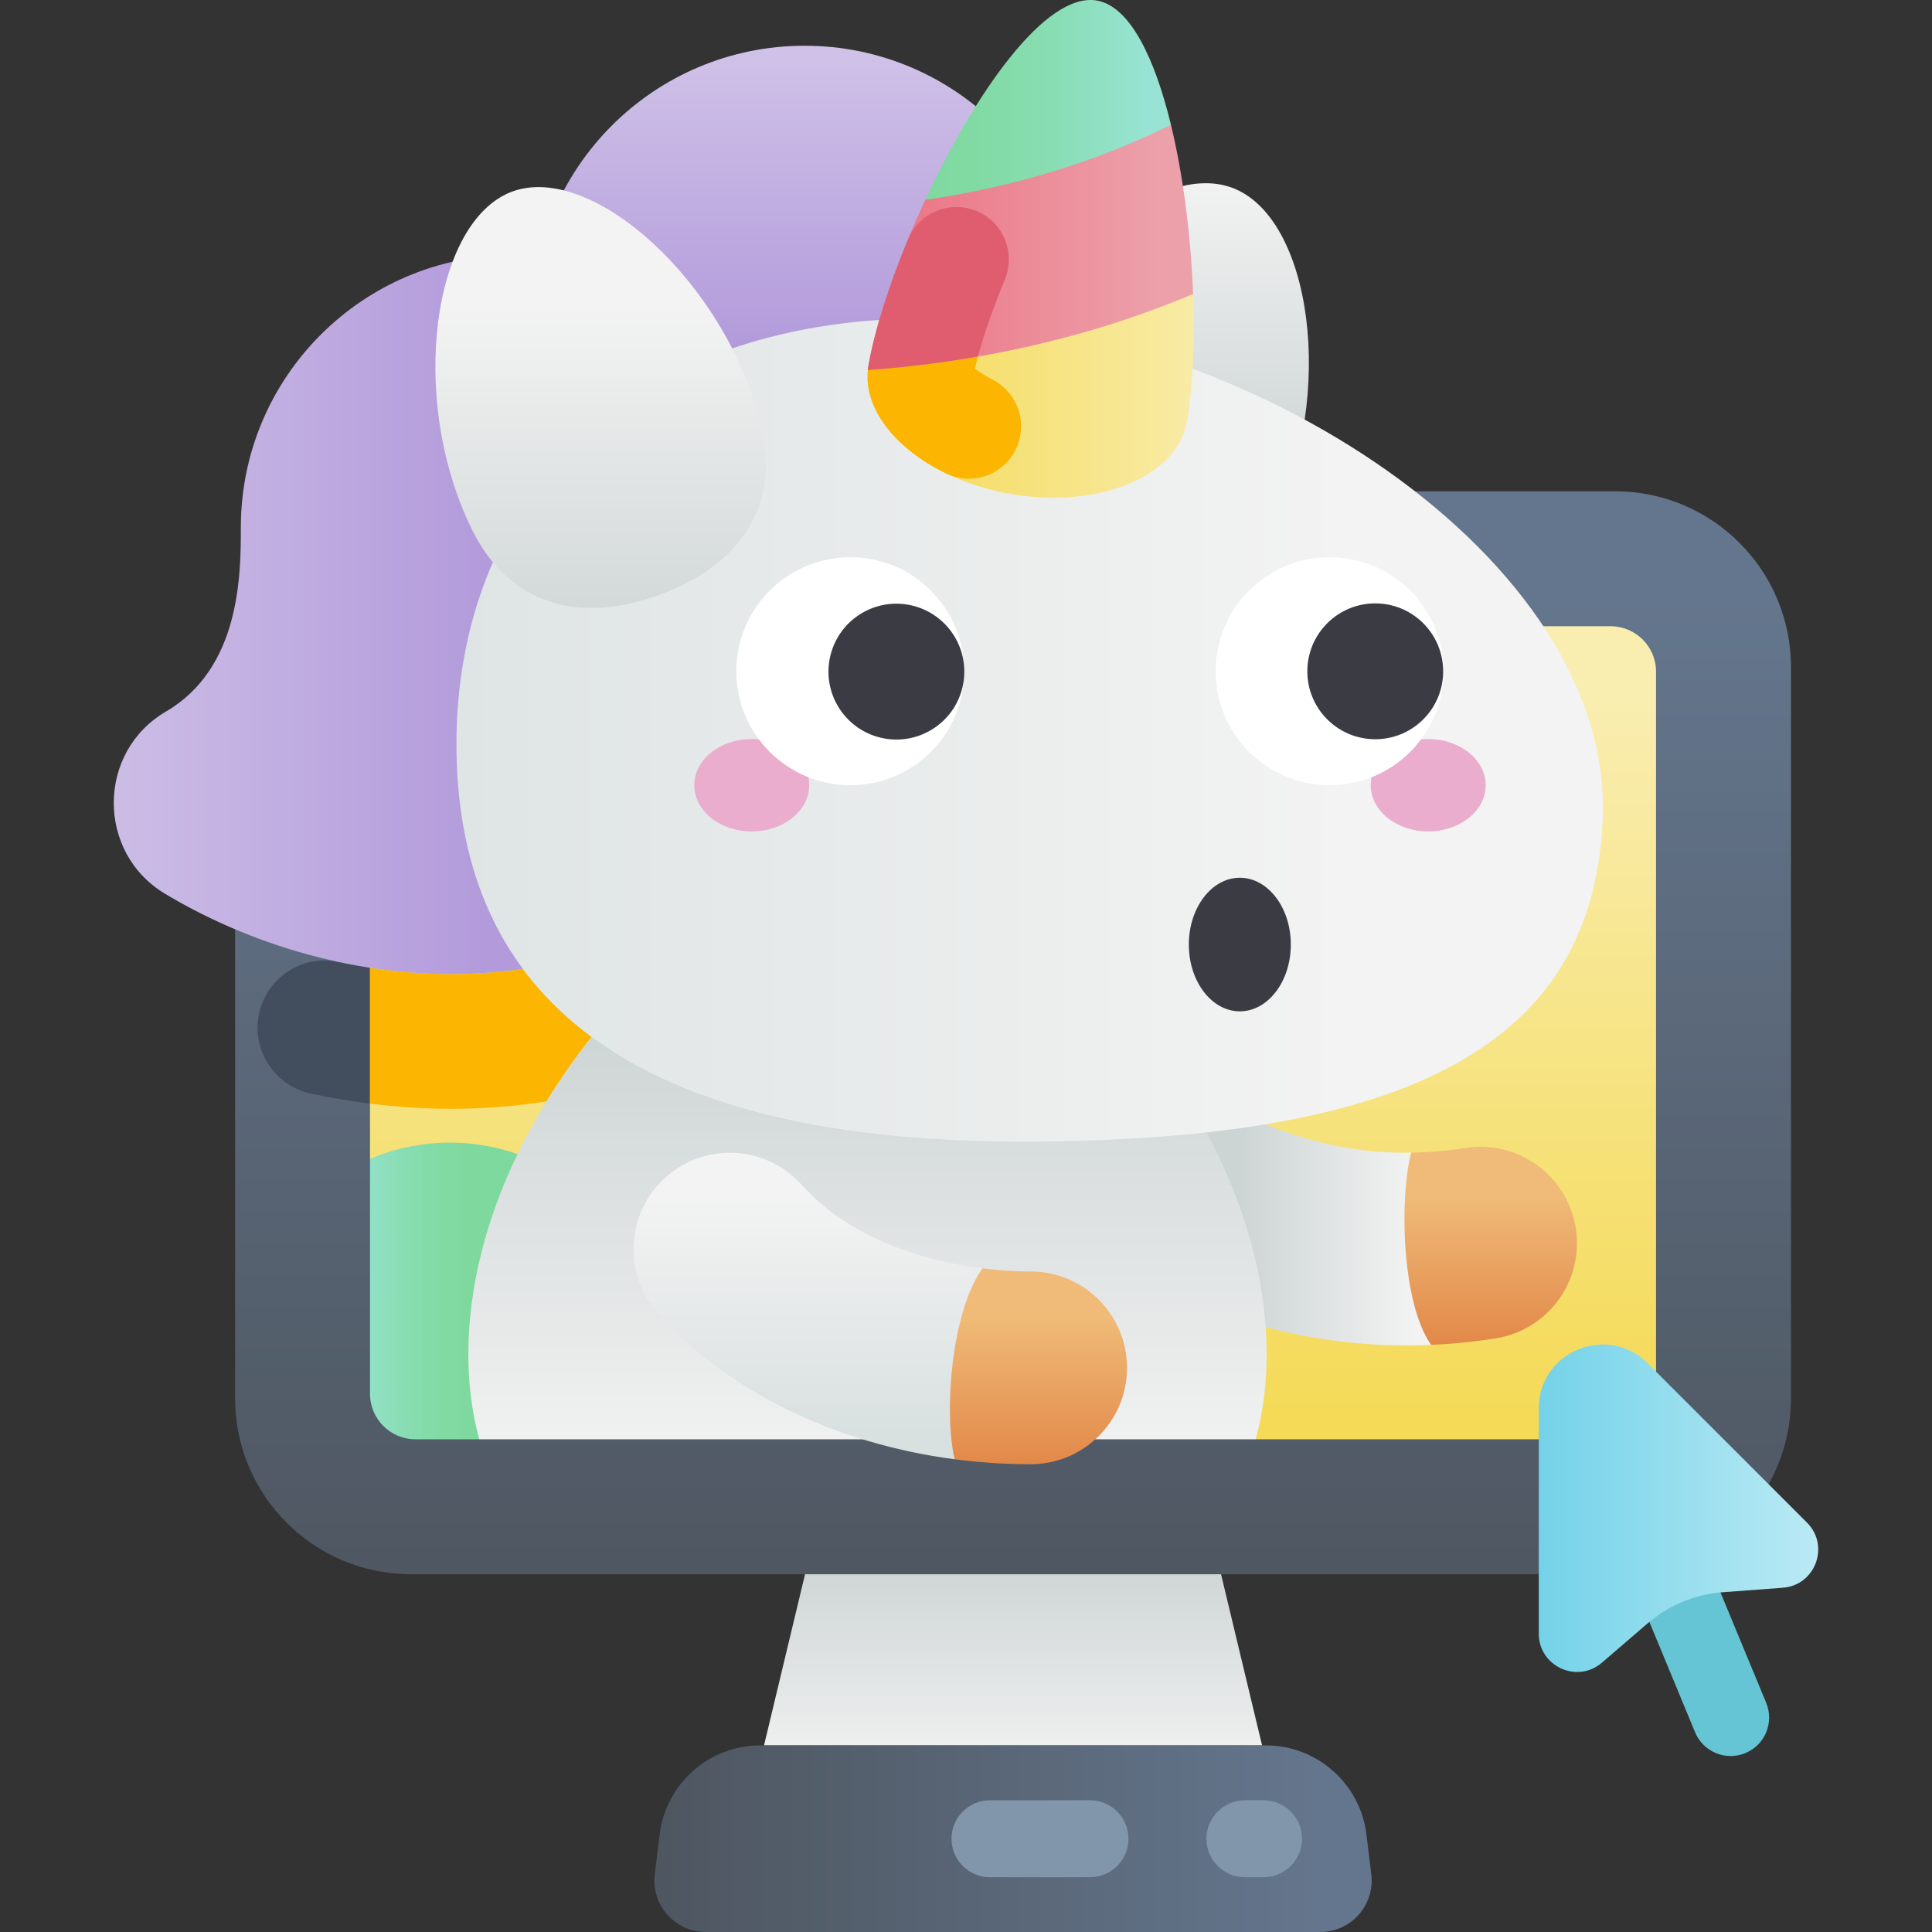 <svg width="80" height="80" viewBox="0 0 80 80" fill="none" xmlns="http://www.w3.org/2000/svg">
<rect x="0" y="0" width="80" height="80" fill="#333333" stroke="none"/>
<path d="M9.735 57.901V27.629C9.735 23.605 12.996 20.343 17.02 20.343H66.875C70.899 20.343 74.161 23.605 74.161 27.629V57.901C74.161 61.925 70.899 65.186 66.875 65.186H17.02C12.996 65.186 9.735 61.924 9.735 57.901V57.901Z" fill="url(#paint0_linear)"/>
<path d="M21.653 40.118C19.083 40.498 16.491 40.359 14.031 39.833C12.523 39.51 11.041 40.475 10.724 41.983C10.406 43.494 11.377 44.966 12.887 45.288C14.806 45.699 16.755 45.913 18.679 45.913H18.68C20.016 45.913 21.335 45.807 22.628 45.606C23.17 44.725 23.79 43.832 24.496 42.935C23.365 42.099 22.423 41.156 21.653 40.118Z" fill="#424E5E"/>
<path d="M66.69 25.931H17.206C16.166 25.931 15.322 26.774 15.322 27.814V47.983C20.764 53.166 47.916 57.418 51.997 59.598H66.69C67.73 59.598 68.573 58.755 68.573 57.715V27.814C68.573 26.774 67.73 25.931 66.69 25.931V25.931Z" fill="url(#paint1_linear)"/>
<path d="M21.653 40.118C19.529 40.432 17.39 40.392 15.322 40.072V45.698C16.443 45.837 17.565 45.913 18.679 45.913H18.68C20.017 45.913 21.335 45.807 22.628 45.606C23.17 44.725 23.79 43.832 24.496 42.935C23.365 42.099 22.423 41.156 21.653 40.118Z" fill="#FCB500"/>
<path d="M50.561 65.186H33.335L31.636 72.274H52.26L50.561 65.186Z" fill="url(#paint2_linear)"/>
<path d="M54.668 80H29.228C27.95 80 26.959 78.882 27.113 77.613L27.314 75.965C27.569 73.858 29.357 72.274 31.48 72.274H52.416C54.538 72.274 56.326 73.858 56.582 75.965L56.782 77.613C56.936 78.882 55.946 80 54.668 80Z" fill="url(#paint3_linear)"/>
<path d="M25.448 50.733C23.15 47.645 18.977 46.439 15.322 47.984V57.715C15.322 58.755 16.166 59.599 17.206 59.599H19.846C20.969 57.139 22.879 52.792 25.448 50.733V50.733Z" fill="url(#paint4_linear)"/>
<path d="M58.438 47.73C55.44 47.78 52.612 46.936 49.522 45.099C47.627 43.973 45.178 44.595 44.052 46.49C42.925 48.385 43.548 50.834 45.443 51.961C49.781 54.54 54.321 55.909 59.259 55.689C60.315 53.455 60.463 49.413 58.438 47.73V47.73Z" fill="url(#paint5_linear)"/>
<path d="M60.69 47.534C59.924 47.654 59.176 47.718 58.438 47.73C57.96 49.419 57.998 53.896 59.259 55.689C60.134 55.65 61.022 55.562 61.923 55.42C64.101 55.08 65.591 53.038 65.25 50.86C64.909 48.683 62.868 47.193 60.69 47.534Z" fill="url(#paint6_linear)"/>
<path d="M32.545 22.039C32.565 15.819 27.482 10.557 21.262 10.556C15.028 10.554 9.973 15.608 9.973 21.842C9.973 23.793 9.954 27.664 6.874 29.462C4.006 31.136 3.987 35.302 6.834 37.009C13.02 40.718 22.042 42.05 29.322 37.171C29.322 37.171 32.509 33.525 32.545 22.039Z" fill="url(#paint7_linear)"/>
<path d="M33.316 24.466C39.549 24.466 44.602 19.413 44.602 13.18C44.602 6.947 39.549 1.894 33.316 1.894C27.083 1.894 22.029 6.947 22.029 13.18C22.029 19.413 27.083 24.466 33.316 24.466Z" fill="url(#paint8_linear)"/>
<path d="M51.004 7.768C47.699 6.565 42.177 11.527 40.723 17.397C39.878 20.811 41.62 23.269 44.924 24.472C48.229 25.675 51.144 24.911 52.69 21.753C55.35 16.322 54.309 8.971 51.004 7.768V7.768Z" fill="url(#paint9_linear)"/>
<path d="M44.318 39.586H27.525C19.597 47.285 18.587 55.067 19.846 59.599H51.997C53.256 55.067 52.246 47.285 44.318 39.586Z" fill="url(#paint10_linear)"/>
<path d="M66.362 34.048C65.914 42.62 59.425 47.271 42.299 47.271C25.172 47.271 18.9 40.55 18.9 30.812C18.9 21.074 25.509 13.18 38.432 13.18C51.354 13.18 66.936 23.083 66.362 34.048V34.048Z" fill="url(#paint11_linear)"/>
<path d="M31.128 34.427C32.442 34.427 33.508 33.571 33.508 32.514C33.508 31.458 32.442 30.602 31.128 30.602C29.813 30.602 28.748 31.458 28.748 32.514C28.748 33.571 29.813 34.427 31.128 34.427Z" fill="#EAADCD"/>
<path d="M59.139 34.427C60.454 34.427 61.519 33.571 61.519 32.514C61.519 31.458 60.454 30.602 59.139 30.602C57.825 30.602 56.759 31.458 56.759 32.514C56.759 33.571 57.825 34.427 59.139 34.427Z" fill="#EAADCD"/>
<path d="M35.209 32.514C37.815 32.514 39.928 30.401 39.928 27.794C39.928 25.188 37.815 23.074 35.209 23.074C32.602 23.074 30.488 25.188 30.488 27.794C30.488 30.401 32.602 32.514 35.209 32.514Z" fill="white"/>
<path d="M39.855 28.457C40.212 26.946 39.276 25.431 37.765 25.073C36.253 24.716 34.738 25.652 34.381 27.163C34.023 28.675 34.959 30.19 36.471 30.547C37.982 30.905 39.498 29.969 39.855 28.457Z" fill="#3B3B44"/>
<path d="M55.058 32.514C57.665 32.514 59.778 30.401 59.778 27.794C59.778 25.188 57.665 23.074 55.058 23.074C52.452 23.074 50.338 25.188 50.338 27.794C50.338 30.401 52.452 32.514 55.058 32.514Z" fill="white"/>
<path d="M58.935 29.786C60.033 28.688 60.033 26.907 58.935 25.809C57.837 24.71 56.056 24.71 54.957 25.809C53.859 26.907 53.859 28.688 54.957 29.786C56.056 30.885 57.837 30.885 58.935 29.786Z" fill="#3B3B44"/>
<path d="M51.338 41.877C52.505 41.877 53.45 40.638 53.45 39.111C53.45 37.584 52.505 36.346 51.338 36.346C50.172 36.346 49.227 37.584 49.227 39.111C49.227 40.638 50.172 41.877 51.338 41.877Z" fill="#3B3B44"/>
<path d="M35.936 15.32C35.71 17.558 38.285 19.826 41.822 20.45C45.463 21.092 48.744 19.747 49.149 17.446C49.396 16.047 49.478 14.173 49.402 12.173C44.602 11.261 40.83 11.946 35.936 15.32V15.32Z" fill="url(#paint12_linear)"/>
<path d="M41.043 15.686C40.748 15.541 40.522 15.39 40.366 15.262C40.404 15.102 40.447 14.934 40.494 14.763C38.99 14.63 37.786 14.661 35.936 15.32C35.772 16.947 37.086 18.589 39.174 19.604C40.465 20.232 41.998 19.446 42.248 18.032L42.25 18.018C42.42 17.058 41.918 16.118 41.043 15.686Z" fill="#FCB500"/>
<path d="M48.487 5.169C44.996 4.93 41.585 5.422 38.316 8.276C37.169 10.738 36.289 13.27 35.963 15.121C35.951 15.187 35.943 15.254 35.936 15.32C40.001 15.029 44.685 14.163 49.403 12.173C49.313 9.826 49.005 7.305 48.487 5.169V5.169Z" fill="url(#paint13_linear)"/>
<path d="M40.406 8.726C39.303 8.288 38.051 8.816 37.598 9.913C36.807 11.825 36.217 13.679 35.963 15.121C35.951 15.187 35.943 15.254 35.936 15.32C37.385 15.216 38.914 15.038 40.494 14.763C40.752 13.819 41.139 12.714 41.609 11.577C42.072 10.456 41.533 9.173 40.406 8.726V8.726Z" fill="#E05D6F"/>
<path d="M48.487 5.169C47.814 2.39 46.786 0.264 45.423 0.023C43.301 -0.351 40.377 3.85 38.316 8.276C41.537 7.806 45.042 6.873 48.487 5.169Z" fill="url(#paint14_linear)"/>
<path d="M21.222 7.928C24.527 6.725 30.049 11.687 31.503 17.557C32.348 20.971 30.606 23.429 27.302 24.632C23.997 25.835 21.082 25.071 19.536 21.913C16.876 16.482 17.917 9.131 21.222 7.928Z" fill="url(#paint15_linear)"/>
<path d="M40.682 52.52C38.025 52.186 35.071 51.161 33.2 49.067C31.732 47.422 29.209 47.28 27.565 48.748C25.921 50.216 25.778 52.739 27.246 54.383C30.137 57.62 34.585 59.777 39.529 60.425C41.359 59.311 41.677 54.375 40.682 52.52Z" fill="url(#paint16_linear)"/>
<path d="M46.667 56.64C46.667 54.436 44.88 52.649 42.676 52.649C42.048 52.649 41.375 52.608 40.682 52.52C39.382 54.332 39.08 58.532 39.529 60.425C40.56 60.56 41.612 60.631 42.676 60.631C44.88 60.631 46.667 58.844 46.667 56.64Z" fill="url(#paint17_linear)"/>
<path d="M70.19 71.73L67.943 66.305C67.606 65.492 67.992 64.56 68.805 64.223C69.618 63.886 70.55 64.272 70.887 65.085L73.134 70.51C73.471 71.323 73.085 72.255 72.272 72.592C71.453 72.931 70.524 72.537 70.19 71.73Z" fill="#65C5D4"/>
<path d="M71.326 65.932L73.823 65.745C75.172 65.644 75.78 64.005 74.823 63.048L68.225 56.45C66.562 54.787 63.718 55.965 63.718 58.317V67.647C63.718 69.001 65.307 69.73 66.333 68.847L68.231 67.214C69.099 66.467 70.184 66.018 71.326 65.932Z" fill="url(#paint18_linear)"/>
<path d="M45.134 77.732H40.993C40.114 77.732 39.4 77.019 39.4 76.139C39.4 75.259 40.114 74.545 40.993 74.545H45.134C46.014 74.545 46.727 75.259 46.727 76.139C46.727 77.019 46.014 77.732 45.134 77.732Z" fill="#8196AB"/>
<path d="M52.321 77.732H51.55C50.67 77.732 49.956 77.019 49.956 76.139C49.956 75.259 50.67 74.545 51.55 74.545H52.321C53.201 74.545 53.914 75.259 53.914 76.139C53.914 77.019 53.201 77.732 52.321 77.732Z" fill="#8196AB"/>
<defs>
<linearGradient id="paint0_linear" x1="41.948" y1="66.371" x2="41.948" y2="24.919" gradientUnits="userSpaceOnUse">
<stop stop-color="#4E5660"/>
<stop offset="1" stop-color="#64768D"/>
</linearGradient>
<linearGradient id="paint1_linear" x1="41.948" y1="60.488" x2="41.948" y2="29.366" gradientUnits="userSpaceOnUse">
<stop stop-color="#F4D952"/>
<stop offset="1" stop-color="#F9EDAF"/>
</linearGradient>
<linearGradient id="paint2_linear" x1="41.948" y1="64.515" x2="41.948" y2="73.628" gradientUnits="userSpaceOnUse">
<stop stop-color="#CDD4D4"/>
<stop offset="1" stop-color="#F3F3F3"/>
</linearGradient>
<linearGradient id="paint3_linear" x1="27.203" y1="76.137" x2="54.683" y2="76.137" gradientUnits="userSpaceOnUse">
<stop stop-color="#4E5660"/>
<stop offset="1" stop-color="#64768D"/>
</linearGradient>
<linearGradient id="paint4_linear" x1="19.625" y1="53.455" x2="14.476" y2="53.455" gradientUnits="userSpaceOnUse">
<stop stop-color="#7ED99E"/>
<stop offset="0.253" stop-color="#81DAA3"/>
<stop offset="0.573" stop-color="#88DDB3"/>
<stop offset="0.926" stop-color="#95E2CD"/>
<stop offset="1" stop-color="#98E3D3"/>
</linearGradient>
<linearGradient id="paint5_linear" x1="51.2" y1="50.125" x2="58.766" y2="50.125" gradientUnits="userSpaceOnUse">
<stop stop-color="#CDD4D4"/>
<stop offset="1" stop-color="#F3F3F3"/>
</linearGradient>
<linearGradient id="paint6_linear" x1="61.727" y1="56.502" x2="61.727" y2="49.478" gradientUnits="userSpaceOnUse">
<stop stop-color="#E08243"/>
<stop offset="1" stop-color="#F0BB78"/>
</linearGradient>
<linearGradient id="paint7_linear" x1="20.087" y1="25.445" x2="1.967" y2="25.445" gradientUnits="userSpaceOnUse">
<stop stop-color="#B39BDB"/>
<stop offset="1" stop-color="#D0C3E8"/>
</linearGradient>
<linearGradient id="paint8_linear" x1="33.316" y1="14.233" x2="33.316" y2="1.731" gradientUnits="userSpaceOnUse">
<stop stop-color="#B39BDB"/>
<stop offset="1" stop-color="#D0C3E8"/>
</linearGradient>
<linearGradient id="paint9_linear" x1="47.355" y1="19.622" x2="47.355" y2="7.114" gradientUnits="userSpaceOnUse">
<stop stop-color="#CDD4D4"/>
<stop offset="1" stop-color="#F3F3F3"/>
</linearGradient>
<linearGradient id="paint10_linear" x1="35.922" y1="42.023" x2="35.922" y2="61.099" gradientUnits="userSpaceOnUse">
<stop stop-color="#CDD4D4"/>
<stop offset="1" stop-color="#F3F3F3"/>
</linearGradient>
<linearGradient id="paint11_linear" x1="7.976" y1="30.226" x2="56.084" y2="30.226" gradientUnits="userSpaceOnUse">
<stop stop-color="#D9E0E0"/>
<stop offset="1" stop-color="#F3F3F3"/>
</linearGradient>
<linearGradient id="paint12_linear" x1="35.584" y1="16.207" x2="51.02" y2="16.207" gradientUnits="userSpaceOnUse">
<stop stop-color="#F4D952"/>
<stop offset="1" stop-color="#F9EDAF"/>
</linearGradient>
<linearGradient id="paint13_linear" x1="35.583" y1="10.218" x2="47.912" y2="10.218" gradientUnits="userSpaceOnUse">
<stop stop-color="#EC6F80"/>
<stop offset="1" stop-color="#ECA0AA"/>
</linearGradient>
<linearGradient id="paint14_linear" x1="38.001" y1="4.138" x2="47.51" y2="4.138" gradientUnits="userSpaceOnUse">
<stop stop-color="#7ED99E"/>
<stop offset="0.253" stop-color="#81DAA3"/>
<stop offset="0.573" stop-color="#88DDB3"/>
<stop offset="0.926" stop-color="#95E2CD"/>
<stop offset="1" stop-color="#98E3D3"/>
</linearGradient>
<linearGradient id="paint15_linear" x1="24.871" y1="27.53" x2="24.871" y2="12.725" gradientUnits="userSpaceOnUse">
<stop stop-color="#CDD4D4"/>
<stop offset="1" stop-color="#F3F3F3"/>
</linearGradient>
<linearGradient id="paint16_linear" x1="33.734" y1="59.412" x2="33.734" y2="49.533" gradientUnits="userSpaceOnUse">
<stop stop-color="#D9E0E0"/>
<stop offset="1" stop-color="#F3F3F3"/>
</linearGradient>
<linearGradient id="paint17_linear" x1="43" y1="61.436" x2="43" y2="54.49" gradientUnits="userSpaceOnUse">
<stop stop-color="#E08243"/>
<stop offset="1" stop-color="#F0BB78"/>
</linearGradient>
<linearGradient id="paint18_linear" x1="63.718" y1="62.452" x2="75.289" y2="62.452" gradientUnits="userSpaceOnUse">
<stop stop-color="#74D2E8"/>
<stop offset="1" stop-color="#BAEAF5"/>
</linearGradient>
</defs>
</svg>
